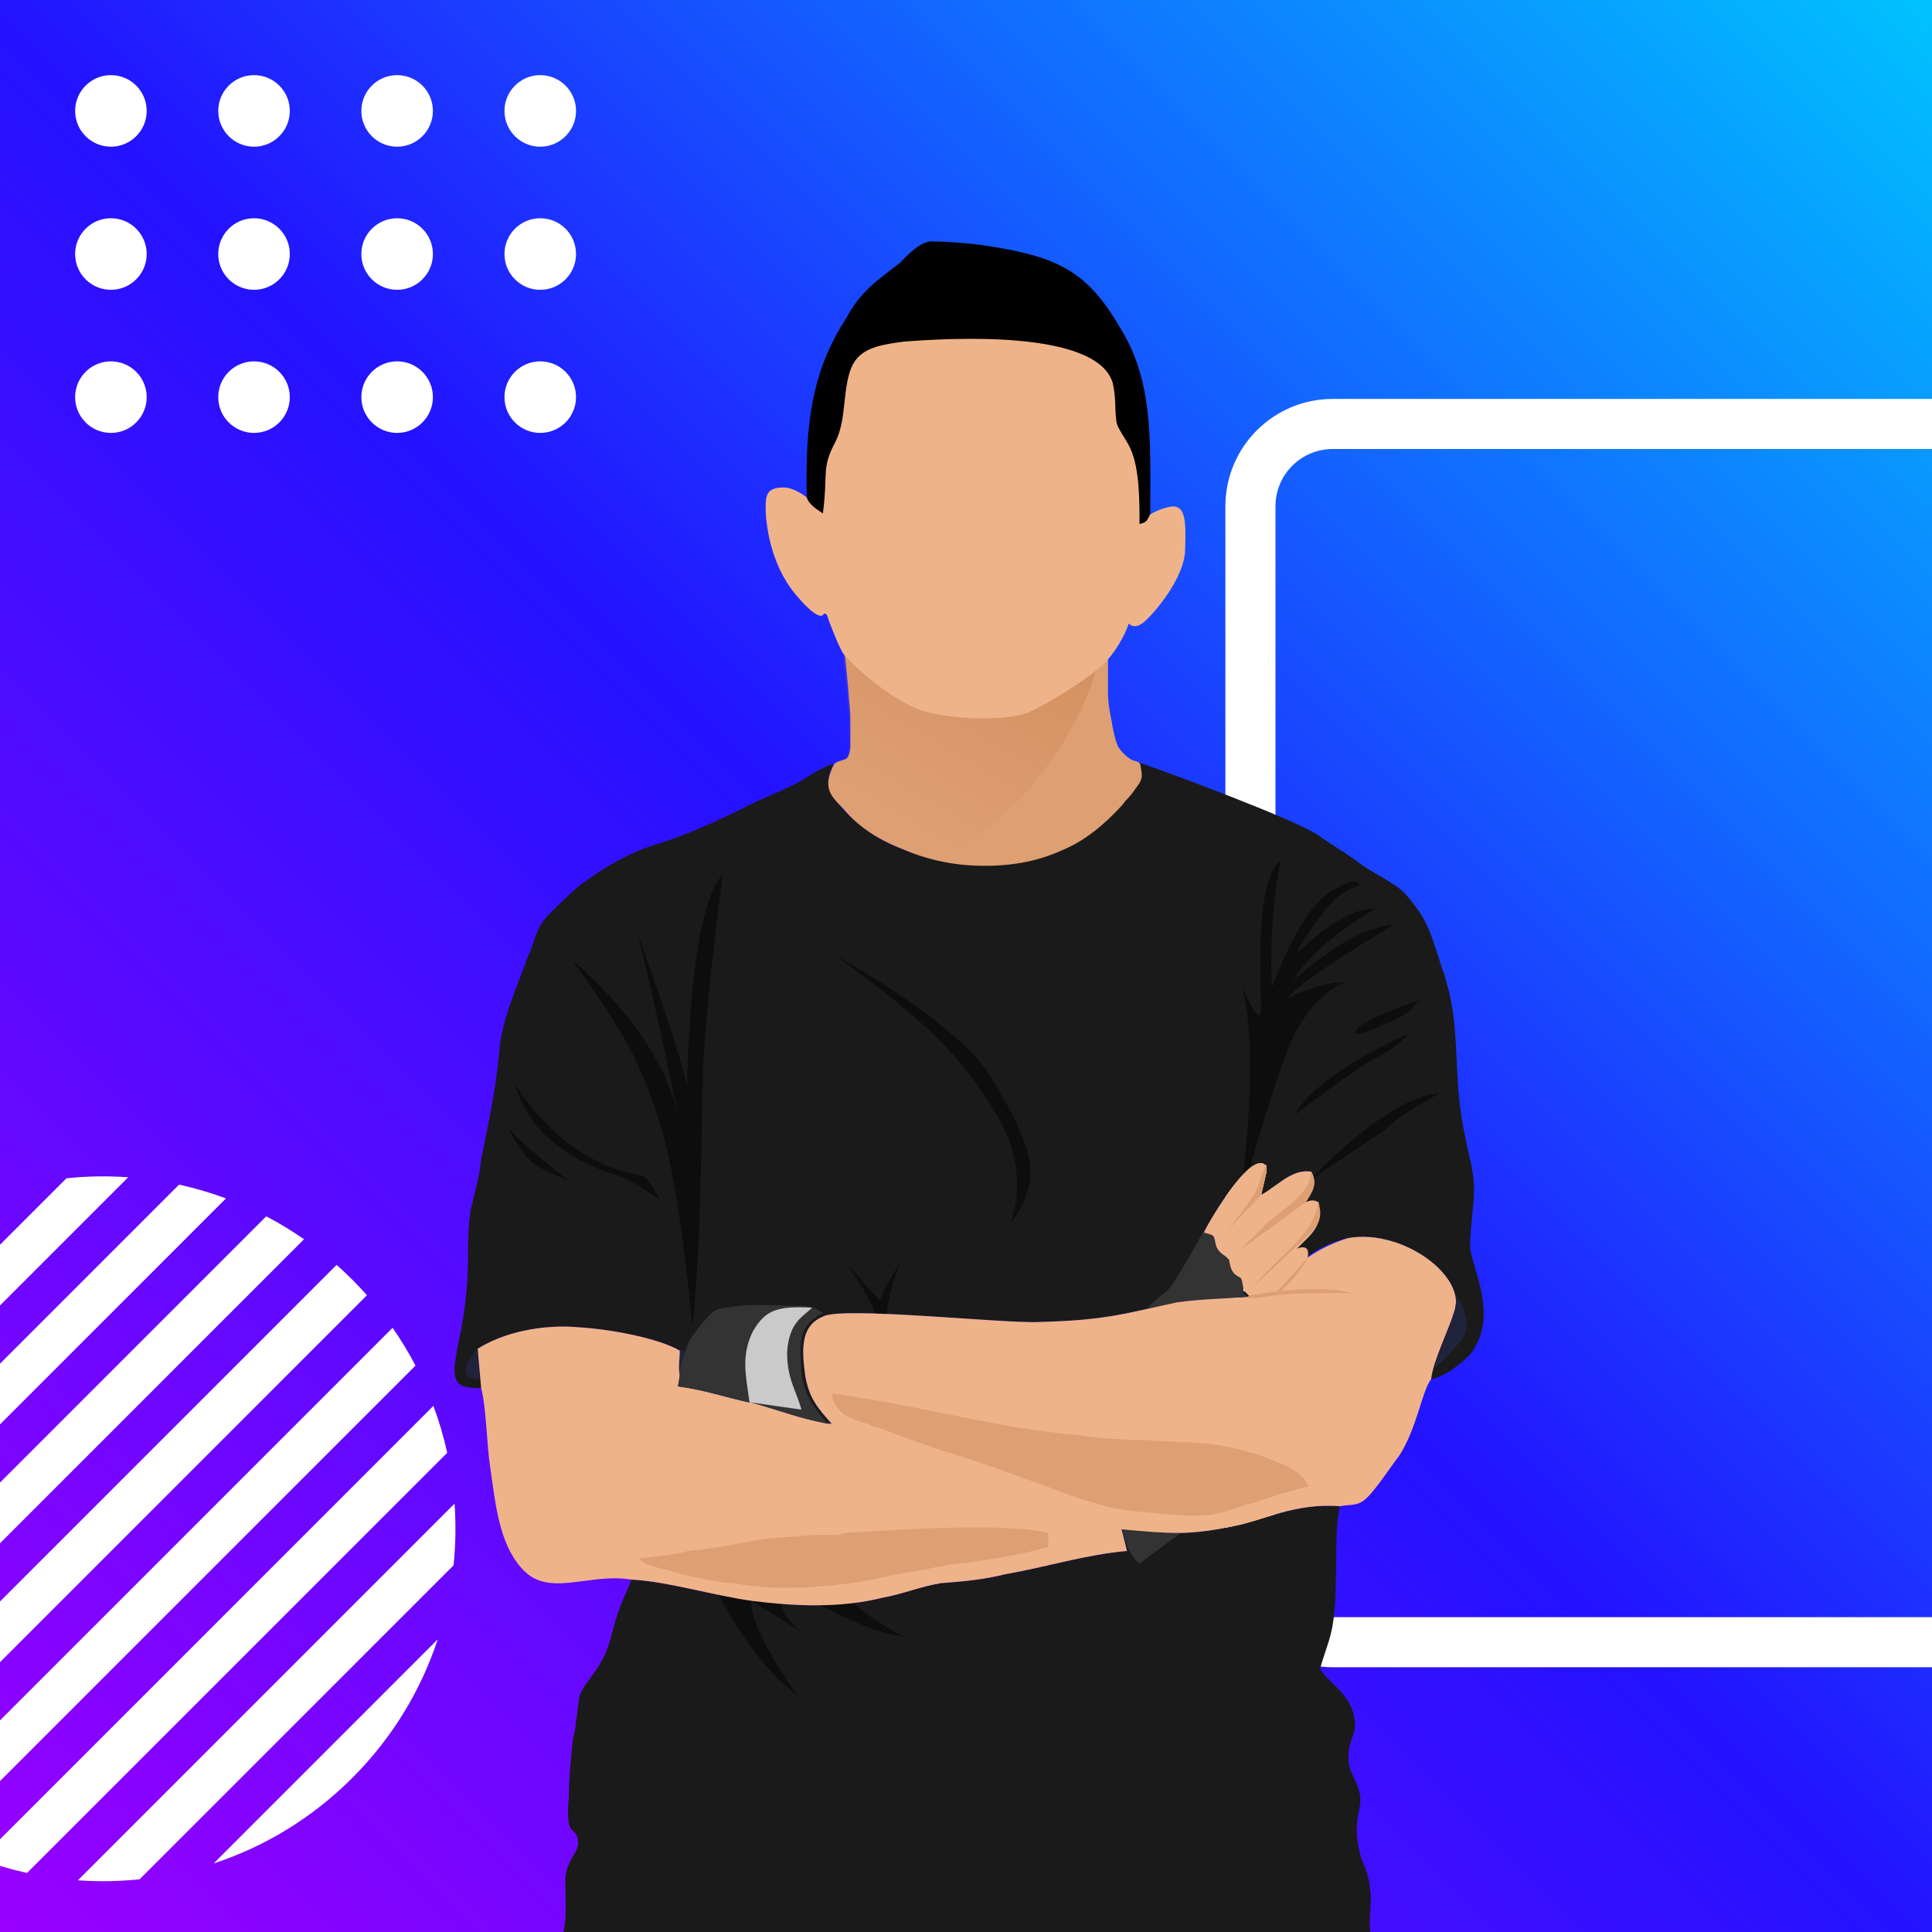 <svg width="1080" height="1080" viewBox="0 0 1080 1080" fill="none" xmlns="http://www.w3.org/2000/svg">
<g clip-path="url(#clip0)">
<rect width="1080" height="1080" fill="url(#paint0_linear)"/>
<path fill-rule="evenodd" clip-rule="evenodd" d="M1250 251H745C727.327 251 713 265.327 713 283V872C713 889.673 727.327 904 745 904H1250C1267.67 904 1282 889.673 1282 872V283C1282 265.327 1267.67 251 1250 251ZM745 223C711.863 223 685 249.863 685 283V872C685 905.137 711.863 932 745 932H1250C1283.14 932 1310 905.137 1310 872V283C1310 249.863 1283.14 223 1250 223H745Z" fill="white"/>
<g filter="url(#filter0_d)">
<path fill-rule="evenodd" clip-rule="evenodd" d="M353 883C350 891 347 896 344 906C342 913 340 923 336 929C333 935 326 942 324 948C323 952 323 958 322 962C322 967 320 971 320 975C319 984 318 995 318 1004C316 1028 321 1020 323 1028C324 1033 321 1036 319 1040C317 1044 316 1047 316 1052C316 1062 317 1071 315 1080H766C765 1072 767 1064 766 1057C766 1052 763 1043 761 1039C754 1015 764 1011 759 999C757 992 753 990 754 980C754 972 759 969 757 960C755 947 742 940 738 933C738 931 743 918 744 913C749 893 745 859 749 842C724 840 706 850 690 853C668 858 650 858 627 855L630 867C607 869 585 876 562 880C550 883 539 884 526 885C514 887 505 891 494 893C470 899 446 898 421 895C399 892 373 884 353 883ZM466 427C458 429 450 436 443 439C435 443 427 446 419 450C405 457 386 466 370 471C352 476 336 486 324 495C317 501 312 506 306 512C299 520 300 524 295 535C289 552 280 571 279 589C277 610 273 628 269 648C268 658 265 668 263 677C260 698 264 708 258 742C252 771 251 776 269 776L267 754C281 745 303 740 324 742C341 743 368 748 380 755L384 756L380 769L379 775C394 777 405 781 419 784C417 769 414 758 421 744C428 732 435 730 454 731C449 736 441 739 440 756C440 771 445 777 448 788L420 784C435 788 449 794 465 796C458 788 452 782 450 768C448 753 448 741 460 736C470 730 561 740 581 739C617 738 626 735 658 728C673 726 684 726 699 725L697 723L696 722C679 714 685 712 687 704C684 701 682 701 680 697C678 690 680 691 673 689C674 686 698 644 707 651C707 651 707 651 707 652C707 652 707 652 708 652C708 654 708 653 708 655L705 668C713 664 722 653 733 655C737 662 733 667 730 672H737C739 682 736 687 731 692C727 696 716 702 712 705C716 706 721 706 723 711C726 703 743 694 754 692C785 687 820 714 813 733C810 743 801 761 800 771C809 769 817 762 822 757C837 737 825 714 822 699C821 693 824 674 824 666C824 653 821 647 819 635C811 599 818 574 806 541C799 519 798 514 785 499C779 493 765 487 758 481C751 476 744 472 737 467C726 459 654 432 636 426C638 432 639 435 635 440C632 444 630 446 627 450C607 472 583 484 550 483C519 483 490 473 471 452C464 444 460 439 466 427Z" fill="#1A1A1A"/>
<path fill-rule="evenodd" clip-rule="evenodd" d="M732 660C732 660 775 613 805 611C805 611 781 624 775 631L796 625L775 631L732 660ZM401 890C401 890 419 928 446 948C446 948 419 911 420 895C420 895 447 911 453 916C453 916 434 904 437 893C440 882 476 912 506 915C506 915 491 909 476 895C461 881 427 884 427 884L401 890ZM474 708C474 708 485 721 491 739L495 741C495 741 496 720 504 705C504 705 493 721 492 727C492 727 485 720 481 715C477 710 474 708 474 708ZM288 606C288 606 313 650 358 657C358 657 362 656 369 671C369 671 355 660 342 656C329 652 296 638 288 606ZM318 660C318 660 285 635 283 628C283 628 291 646 299 651C307 656 318 660 318 660ZM320 537C320 537 368 575 379 623C379 623 358 521 353 512C353 512 383 595 384 608C384 608 385 508 404 489C404 489 394 565 393 599C392 633 392 698 387 742C387 742 381 669 370 632C359 595 349 577 320 537ZM467 534C467 534 536 572 554 602C572 632 579 650 575 664C571 678 565 683 565 683C565 683 577 656 557 623C537 590 520 573 467 534ZM695 656C695 656 704 585 694 551C694 551 705 577 705 564C705 551 701 492 716 481C716 481 709 511 711 552C711 552 726 510 743 499C760 488 760 495 760 495C760 495 751 497 744 505C737 513 726 528 725 533C725 533 750 507 769 508C769 508 736 526 723 548C723 548 755 518 779 517C779 517 725 549 720 558C720 558 737 549 752 549C752 549 731 556 719 589C707 622 699 652 699 652L695 656ZM796 558C796 558 761 570 758 576C755 582 775 572 775 572C775 572 788 567 790 563C792 559 796 558 796 558ZM787 578C787 578 736 600 724 623C724 623 758 597 770 591C782 585 787 578 787 578Z" fill="#0D0D0D"/>
<path fill-rule="evenodd" clip-rule="evenodd" d="M641 732C643 729 649 724 652 722C656 719 673 688 673 688C673 689 673 689 673 689C680 691 678 690 680 697C682 701 684 701 687 704C693 709 696 707 695 722C695 723 696 724 698 725C684 726 673 726 658 728C652 730 646 731 641 732Z" fill="#333333"/>
<path d="M466.375 427C463.375 433 462.375 437 463.375 441C464.375 445 467.375 448 471.375 452C480.375 463 492.375 470 505.375 475C519.375 481 534.375 484 550.375 484C567.375 484 581.375 481 594.375 475C606.375 470 617.375 461 627.375 450L628.875 448C631.375 445.5 633.375 443 635.375 440C638.914 435.576 638.539 433.501 637.713 428.927C637.606 428.33 637.49 427.692 637.375 427L636.375 426L634.875 425.5C631.875 425 628.375 422 625.375 418C623.375 414 622.375 409 621.375 403C620.375 398 619.375 393 619.375 387V367L613.375 373C612.56 373.611 611.662 374.306 610.689 375.058C606.888 377.996 601.949 381.815 596.375 385C591.375 389 586.375 392 581.375 394C579.875 394.5 578.125 395 576.375 395.5C574.625 396 572.875 396.5 571.375 397C569.375 397.5 567.625 397.75 565.875 398C564.125 398.25 562.375 398.5 560.375 399H547.375C543.375 399 539.375 399 535.375 400C534.375 399 533.375 399 530.375 399C523.375 398 506.375 395 486.375 376C485.476 375.101 484.375 374.202 483.163 373.212C481.678 372 480.027 370.652 478.375 369C476.375 368 474.375 366 473.375 365H472.375V366C473.375 375 474.375 387 474.375 387L475.375 400V418C474.558 423.716 473.408 424.098 471.925 424.59C471.592 424.7 471.242 424.817 470.875 425C470.632 425.081 470.375 425.162 470.112 425.246C468.752 425.675 467.213 426.162 466.375 427Z" fill="#DE9F73"/>
<mask id="mask0" mask-type="alpha" maskUnits="userSpaceOnUse" x="462" y="365" width="176" height="119">
<path d="M466 427C463 433 462 437 463 441C464 445 467 448 471 452C480 463 492 470 505 475C519 481 534 484 550 484C567 484 581 481 594 475C606 470 617 461 627 450L628.5 448C631 445.5 633 443 635 440C638.539 435.576 638.164 433.501 637.338 428.927C637.231 428.33 637.115 427.692 637 427L636 426L634.5 425.5C631.5 425 628 422 625 418C623 414 622 409 621 403C620 398 619 393 619 387V367L613 373C612.185 373.611 611.287 374.306 610.314 375.058C606.513 377.996 601.574 381.815 596 385C591 389 586 392 581 394C579.5 394.5 577.75 395 576 395.5C574.25 396 572.5 396.5 571 397C569 397.5 567.25 397.75 565.5 398C563.75 398.25 562 398.5 560 399H547C543 399 539 399 535 400C534 399 533 399 530 399C523 398 506 395 486 376C485.101 375.101 484 374.202 482.788 373.212C481.303 372 479.652 370.652 478 369C476 368 474 366 473 365H472V366C473 375 474 387 474 387L475 400V418C474.183 423.716 473.033 424.098 471.55 424.59C471.217 424.7 470.867 424.817 470.5 425C470.257 425.081 470 425.162 469.737 425.246C468.377 425.675 466.838 426.162 466 427Z" fill="#D49161"/>
</mask>
<g mask="url(#mask0)">
<path d="M501 494C560.6 471.6 604.5 413 614 369C592.167 359.667 525.4 347.5 477 345.5C428.6 343.5 419.5 386.333 421 408C428.167 447.333 441.4 516.4 501 494Z" fill="url(#paint1_linear)"/>
</g>
<path fill-rule="evenodd" clip-rule="evenodd" d="M380 769L384 756L380 755C380 760 379 764 380 769Z" fill="#1F233B"/>
<path fill-rule="evenodd" clip-rule="evenodd" d="M420 784H419C405 781 394 777 379 775L380 769C379 764 380 760 380 755C368 748 341 743 324 742C303 740 281 745 267 754L269 776C272 788 272 807 274 820C277 841 279 862 291 876C306 894 328 879 353 883C373 884 399 892 421 895C446 898 470 899 494 893C505 891 514 887 526 885C539 884 550 883 562 880C585 876 607 869 630 867L627 855C650 858 668 858 690 853C706 850 724 840 749 842C753 841 758 842 762 839C767 836 778 819 782 814C792 799 795 777 800 771C801 761 810 743 813 733C820 714 785 687 754 692C747 694 738 698 731 703C732 698 730 696 725 698C727 696 729 694 731 692C736 687 739 682 737 672C734.47 670.713 732.932 670.742 730 672C733 667 737 662 733 655C722 653 713 664 705 668L708 655C708 653 708 654 708 652C708 651 707 651 707 651C698 644 674 686 673 689C680 691 678 690 680 697C682 701 684 701 687 704C688 710 689 712 693 714C695 715 694 719 696 722L697 723L699 725C684 726 673 726 658 728C626 735 617 738 581 739C561 740 470 730 460 736C448 741 448 753 450 768C452 782 458 788 465 796C449 794 435 788 420 784Z" fill="#EFB38A"/>
<path fill-rule="evenodd" clip-rule="evenodd" d="M713 817C722 820 729 825 731 830H732L731 831C726 832 721 834 716 835C710 837 704 839 698 841H697C682 846 678 848 660 847C646 846 634 845 622 843C611 840 600 837 588 832C566 824 547 817 527 811C515 807 504 803 491 798C489 798 487 797 485 796C475 793 468 791 465 780V779H466C487 782 507 786 527 790C552 795 576 800 601 802C615 804 628 805 641 805C652 806 664 806 675 807C684 808 700 811 713 817ZM374 878C366 876 359 874 358 872L357 871H358C368 870 377 869 385 867C394 866 402 865 412 863C424 860 442 859 457 858C461 858 465 858 468 858L472 857C500 855 565 851 586 857V858V864V865H585C575 868 559 871 544 873C539 874 533 874 529 875C526 876 522 876 519 877C513 878 507 879 501 880C485 884 470 886 456 887C441 888 427 888 410 885C404 885 387 882 374 878Z" fill="#DE9F73"/>
<path fill-rule="evenodd" clip-rule="evenodd" d="M629 861C630 865 633 871 637 874L660 857C650 857 639 856 628 855H627L629 861Z" fill="#333333"/>
<path fill-rule="evenodd" clip-rule="evenodd" d="M463 796C459 792 449 781 448 767C447 750 446 741 460 734C460 734 455 730 449 730C443 730 420 729 413 730C406 731 402 731 399 733C396 735 385 748 384 753C383 756 381 761 380 766C380 767 380 768 380 769L379 775C394 777 405 781 419 784H420C434 788 448 793 463 796Z" fill="#333333"/>
<path fill-rule="evenodd" clip-rule="evenodd" d="M419 784H420L448 788C445 777 440 771 440 756C441 739 449 736 454 731C435 730 428 732 421 744C414 758 417 769 419 784Z" fill="#CACACA"/>
<path fill-rule="evenodd" clip-rule="evenodd" d="M814 724C814 724 825 739 817 749C809 759 801 766 801 766C804 756 811 742 813 733C814 730 814 727 814 724Z" fill="#1F233B"/>
<path fill-rule="evenodd" clip-rule="evenodd" d="M267 754C267 754 251 771 268 771L267 754Z" fill="#1F233B"/>
<path fill-rule="evenodd" clip-rule="evenodd" d="M705 657C704 667 691 681 687 687L705 668L708 655C708 653 708 653 708 653C708 653 708 653 708 652C707 652 707 652 707 652C707 651 707 651 707 651C707 651 707 655 705 657Z" fill="#DE9F73"/>
<path fill-rule="evenodd" clip-rule="evenodd" d="M733 655C732 665 726 670 709 683L693 699L730 672C733 667 737 662 733 655Z" fill="#DE9F73"/>
<path fill-rule="evenodd" clip-rule="evenodd" d="M737 672C734 692 711 705 702 718L735 687C738 682 739 679 737 672Z" fill="#DE9F73"/>
<path fill-rule="evenodd" clip-rule="evenodd" d="M699 724C699 724 738 717 756 723C756 723 723 722 707 725C692 727 699 724 699 724Z" fill="#DE9F73"/>
<path fill-rule="evenodd" clip-rule="evenodd" d="M731 703C731 703 715 721 713 723C713 723 713 723 715 722C718 722 732 704 731 703Z" fill="#DE9F73"/>
<path d="M438 272.5C445.6 272.5 454.667 280.5 459 285.5C450.5 265.5 460.5 215 477.5 186.5C494.5 158 553 161 594.5 173.5C636 186 634.5 221 638.5 233C641.7 242.6 639.833 276 638.5 291.5C640 290 643 286 653 283.5C663 281 663 291 662.5 307.5C662 324 643.5 345 638.5 348.5C634.5 351.3 631.833 349.667 631 348.5C629.833 352.167 625.8 361.4 619 369C610.5 378.5 585.5 393.5 575.5 398C565.5 402.5 537.5 403 518 398C498.5 393 474 369 471.5 365.5C469 362 463.632 347.897 463 346C462.5 344.5 462.5 343 460.5 343C460 345.167 456.1 346 444.5 332C430 314.5 428 291 428 284C428 277 428.5 272.5 438 272.5Z" fill="#EFB38A"/>
<path fill-rule="evenodd" clip-rule="evenodd" d="M451 278C452 282 457 285 460 287C463 264 459 262 467 247C473 235 471 221 475 208C479 195 490 193 505 191C530 189 613 184 622 214C624 223 623 227 624 235C624 239 630 246 632 251C637 262 637 280 637 293C639 292 641 293 643 287C643 247 645 213 626 183C607 150 589 143 549 137C541 136 530 135 522 135C515 134 507 143 503 147C490 157 481 163 473 178C454 207 450 237 451 278Z" fill="black"/>
</g>
<path d="M-4.202 667.5C-32.534 676.834 -59.167 692.767 -81.7 715.3C-104.233 737.833 -120.166 764.466 -129.5 792.798L-4.202 667.5Z" fill="white"/>
<path d="M-138.344 834.17L37.17 658.656C48.632 657.468 60.178 657.282 71.667 658.1L-138.9 868.667C-139.718 857.178 -139.532 845.632 -138.344 834.17Z" fill="white"/>
<path d="M-134.79 897.083C-132.839 905.958 -130.268 914.725 -127.079 923.314L126.314 669.921C117.725 666.732 108.958 664.161 100.083 662.21L-134.79 897.083Z" fill="white"/>
<path d="M148.826 679.936L-117.064 945.826C-113.277 953.072 -109.008 960.133 -104.257 966.959L169.96 692.743C163.133 687.992 156.072 683.723 148.826 679.936Z" fill="white"/>
<path d="M188.161 707.069L-89.931 985.161C-87.293 988.136 -84.549 991.051 -81.7 993.9C-78.851 996.749 -75.936 999.493 -72.96 1002.13L205.131 724.04C202.493 721.064 199.749 718.149 196.9 715.3C194.051 712.451 191.136 709.707 188.161 707.069Z" fill="white"/>
<path d="M219.457 742.241L-54.759 1016.46C-47.933 1021.21 -40.872 1025.48 -33.626 1029.26L232.264 763.374C228.477 756.128 224.208 749.067 219.457 742.241Z" fill="white"/>
<path d="M242.279 785.887L-11.113 1039.28C-2.525 1042.47 6.242 1045.04 15.117 1046.99L249.99 812.117C248.039 803.242 245.469 794.475 242.279 785.887Z" fill="white"/>
<path d="M254.1 840.533L43.533 1051.1C55.022 1051.92 66.568 1051.73 78.031 1050.54L253.544 875.031C254.732 863.568 254.918 852.022 254.1 840.533Z" fill="white"/>
<path d="M244.7 916.402L119.402 1041.7C147.734 1032.37 174.367 1016.43 196.9 993.9C219.433 971.367 235.366 944.734 244.7 916.402Z" fill="white"/>
<path fill-rule="evenodd" clip-rule="evenodd" d="M62 82C73.046 82 82 73.046 82 62C82 50.954 73.046 42 62 42C50.954 42 42 50.954 42 62C42 73.046 50.954 82 62 82ZM222 82C233.046 82 242 73.046 242 62C242 50.954 233.046 42 222 42C210.954 42 202 50.954 202 62C202 73.046 210.954 82 222 82ZM162 62C162 73.046 153.046 82 142 82C130.954 82 122 73.046 122 62C122 50.954 130.954 42 142 42C153.046 42 162 50.954 162 62ZM302 82C313.046 82 322 73.046 322 62C322 50.954 313.046 42 302 42C290.954 42 282 50.954 282 62C282 73.046 290.954 82 302 82ZM82 142C82 153.046 73.046 162 62 162C50.954 162 42 153.046 42 142C42 130.954 50.954 122 62 122C73.046 122 82 130.954 82 142ZM222 162C233.046 162 242 153.046 242 142C242 130.954 233.046 122 222 122C210.954 122 202 130.954 202 142C202 153.046 210.954 162 222 162ZM162 142C162 153.046 153.046 162 142 162C130.954 162 122 153.046 122 142C122 130.954 130.954 122 142 122C153.046 122 162 130.954 162 142ZM302 162C313.046 162 322 153.046 322 142C322 130.954 313.046 122 302 122C290.954 122 282 130.954 282 142C282 153.046 290.954 162 302 162ZM82 222C82 233.046 73.046 242 62 242C50.954 242 42 233.046 42 222C42 210.954 50.954 202 62 202C73.046 202 82 210.954 82 222ZM222 242C233.046 242 242 233.046 242 222C242 210.954 233.046 202 222 202C210.954 202 202 210.954 202 222C202 233.046 210.954 242 222 242ZM162 222C162 233.046 153.046 242 142 242C130.954 242 122 233.046 122 222C122 210.954 130.954 202 142 202C153.046 202 162 210.954 162 222ZM302 242C313.046 242 322 233.046 322 222C322 210.954 313.046 202 302 202C290.954 202 282 210.954 282 222C282 233.046 290.954 242 302 242Z" fill="white"/>
</g>
<defs>
<filter id="filter0_d" x="222.092" y="102.923" width="639.293" height="1009.08" filterUnits="userSpaceOnUse" color-interpolation-filters="sRGB">
<feFlood flood-opacity="0" result="BackgroundImageFix"/>
<feColorMatrix in="SourceAlpha" type="matrix" values="0 0 0 0 0 0 0 0 0 0 0 0 0 0 0 0 0 0 127 0"/>
<feOffset/>
<feGaussianBlur stdDeviation="16"/>
<feColorMatrix type="matrix" values="0 0 0 0 0 0 0 0 0 0 0 0 0 0 0 0 0 0 0.3 0"/>
<feBlend mode="normal" in2="BackgroundImageFix" result="effect1_dropShadow"/>
<feBlend mode="normal" in="SourceGraphic" in2="effect1_dropShadow" result="shape"/>
</filter>
<linearGradient id="paint0_linear" x1="-6.29202e-06" y1="1080" x2="1080" y2="-6.29202e-06" gradientUnits="userSpaceOnUse">
<stop stop-color="#9900FF"/>
<stop offset="0.495" stop-color="#2312FF"/>
<stop offset="1" stop-color="#01C2FF"/>
</linearGradient>
<linearGradient id="paint1_linear" x1="603" y1="367" x2="537.5" y2="479" gradientUnits="userSpaceOnUse">
<stop stop-color="#D49161"/>
<stop offset="1" stop-color="#D49161" stop-opacity="0"/>
</linearGradient>
<clipPath id="clip0">
<rect width="1080" height="1080" fill="white"/>
</clipPath>
</defs>
</svg>
